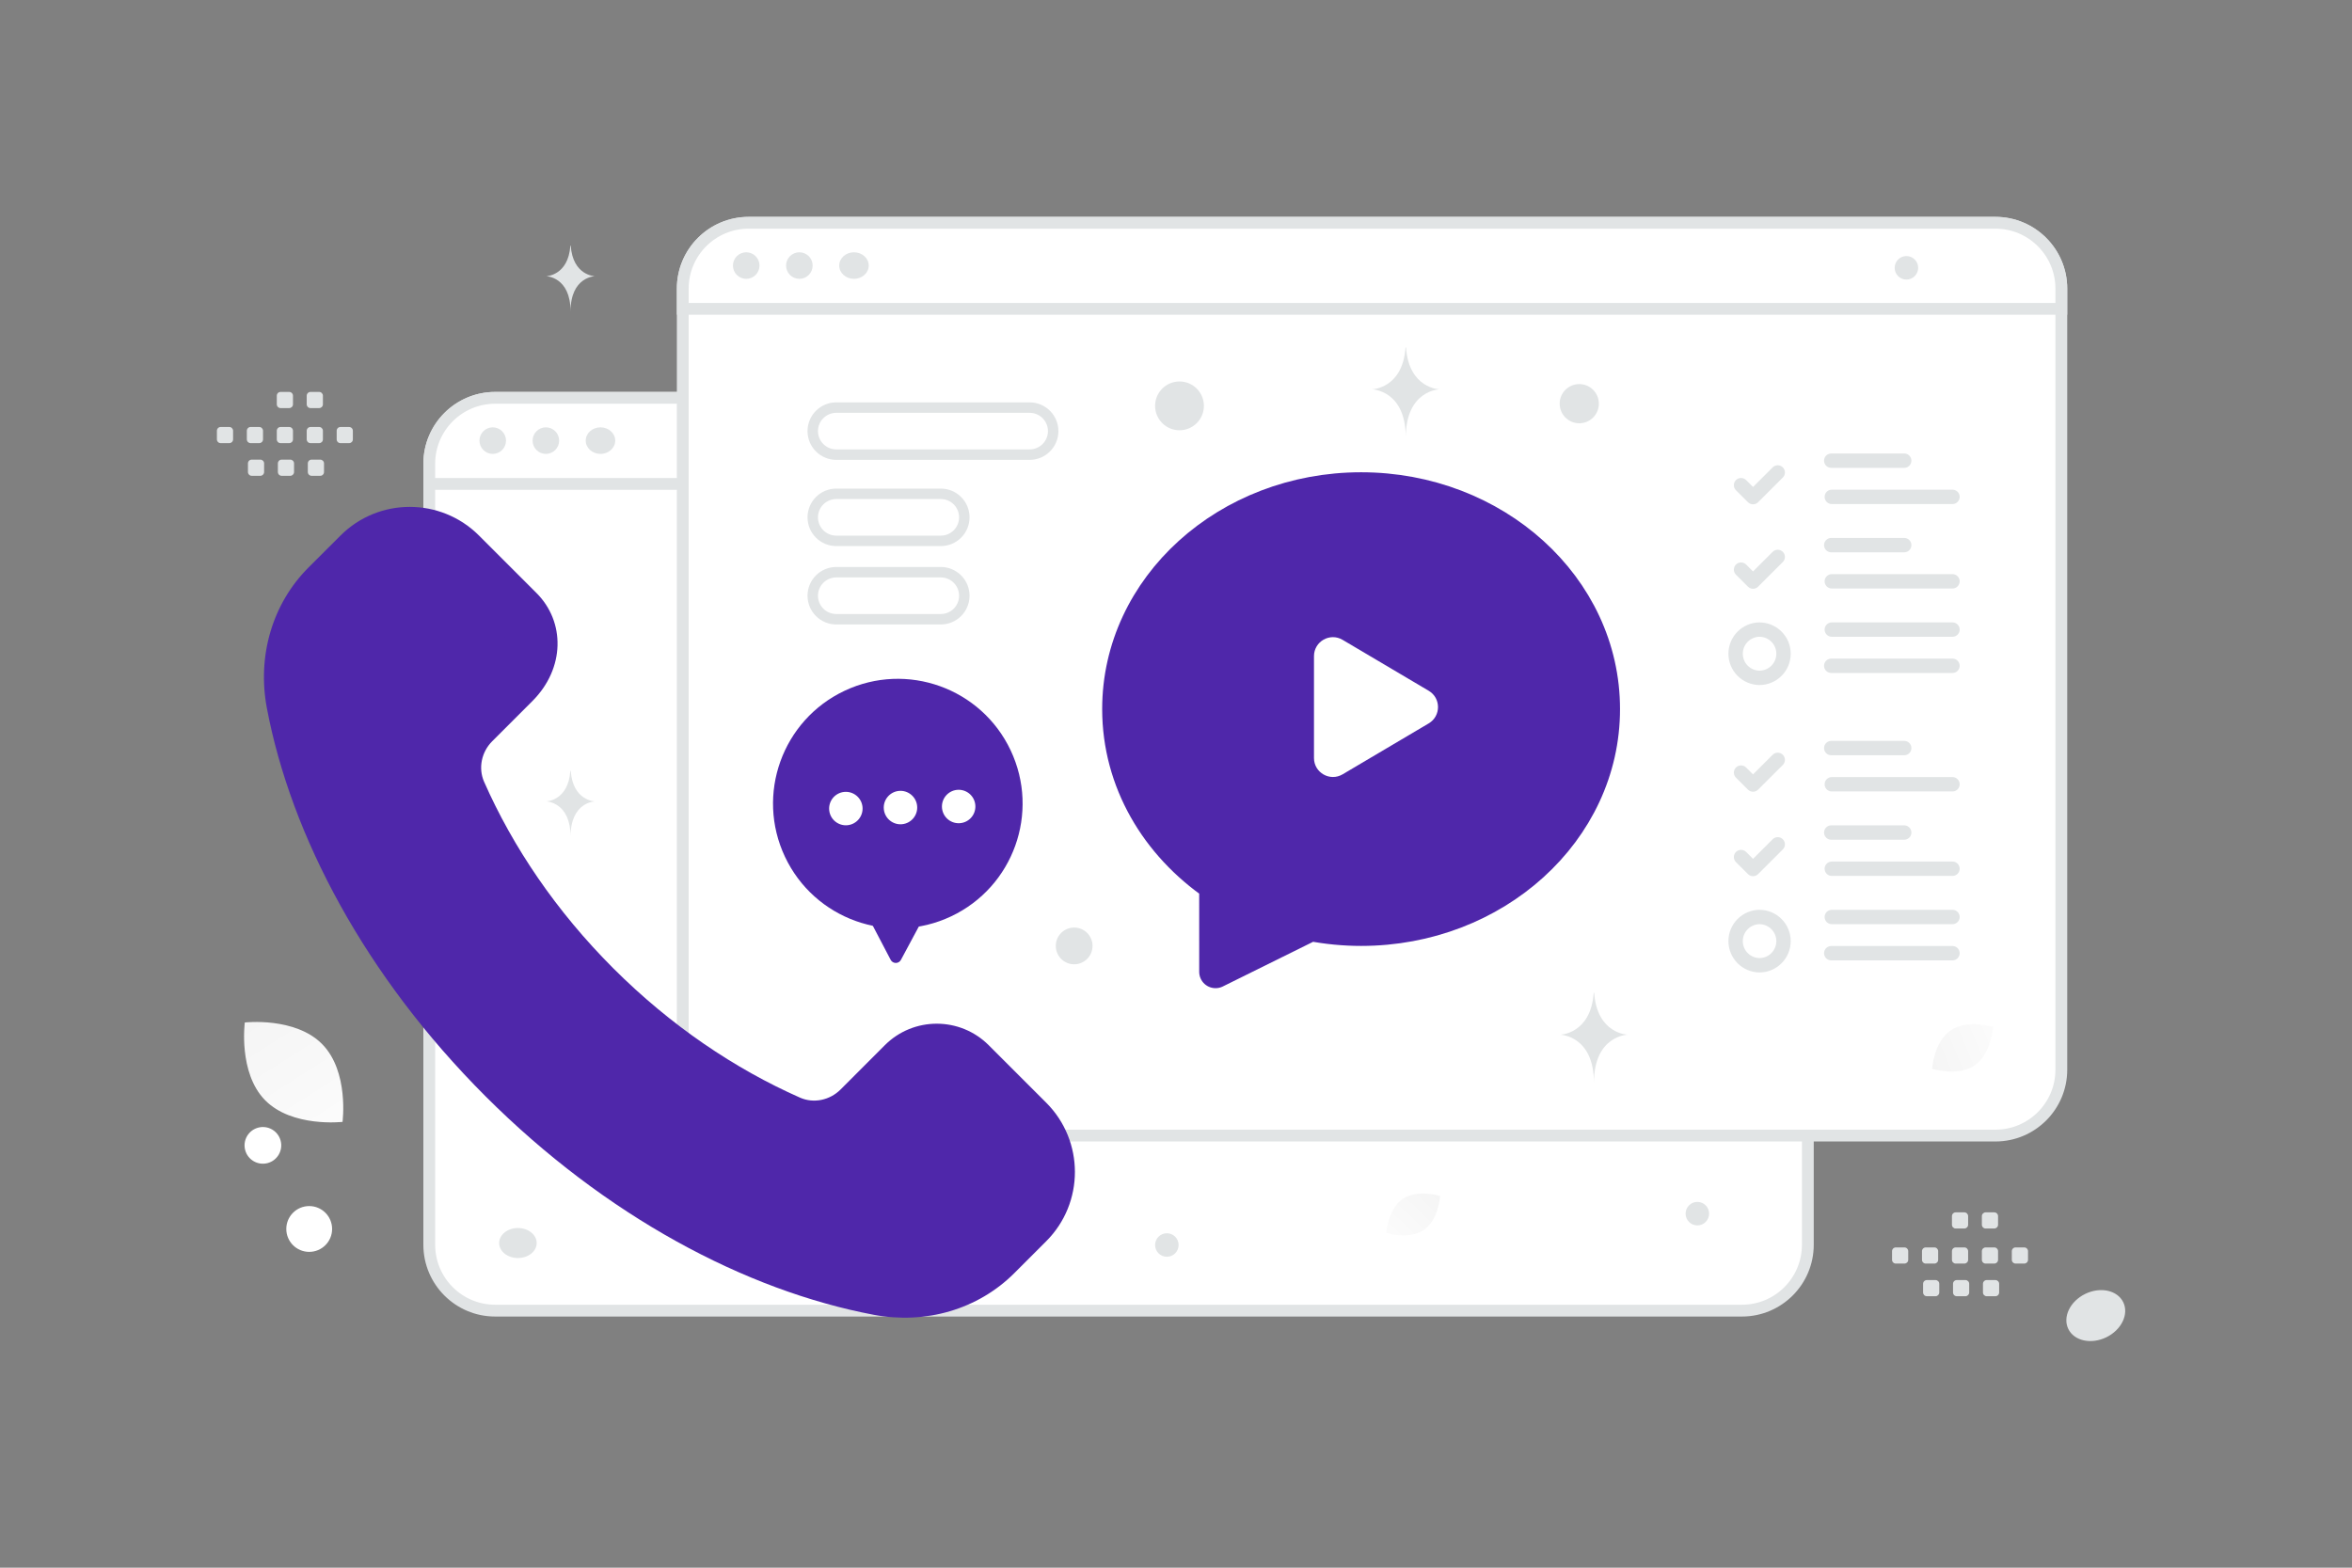 <svg width="900" height="600" viewBox="0 0 900 600" fill="none" xmlns="http://www.w3.org/2000/svg">
<rect x="0" y="0" width="900" height="600" fill="#808080" stroke="none"/>
<g clip-path="url(#clip0_1235_21401)">
<path d="M666.558 501.618H189.477C175.552 501.618 164.259 490.326 164.259 476.401V177.478C164.259 163.553 175.552 152.26 189.477 152.26H666.558C680.483 152.26 691.776 163.553 691.776 177.478V476.401C691.776 490.326 680.483 501.618 666.558 501.618Z" fill="white" stroke="#E1E4E5" stroke-width="4.518"/>
<path d="M691.776 185.209H164.259V177.478C164.259 163.553 175.552 152.26 189.477 152.26H666.558C680.483 152.26 691.776 163.553 691.776 177.478V185.209Z" fill="white" stroke="#E1E4E5" stroke-width="4.518"/>
<path d="M188.545 173.722C189.893 173.722 191.186 173.186 192.14 172.233C193.093 171.279 193.629 169.986 193.629 168.638C193.629 167.29 193.093 165.997 192.14 165.044C191.186 164.09 189.893 163.555 188.545 163.555C187.197 163.555 185.904 164.09 184.95 165.044C183.997 165.997 183.462 167.29 183.462 168.638C183.462 169.986 183.997 171.279 184.95 172.233C185.904 173.186 187.197 173.722 188.545 173.722ZM208.877 173.722C210.225 173.722 211.518 173.186 212.472 172.233C213.425 171.279 213.961 169.986 213.961 168.638C213.961 167.29 213.425 165.997 212.472 165.044C211.518 164.09 210.225 163.555 208.877 163.555C207.529 163.555 206.236 164.09 205.282 165.044C204.329 165.997 203.794 167.29 203.794 168.638C203.794 169.986 204.329 171.279 205.282 172.233C206.236 173.186 207.529 173.722 208.877 173.722ZM229.774 173.722C232.893 173.722 235.422 171.446 235.422 168.639C235.422 165.832 232.893 163.556 229.774 163.556C226.655 163.556 224.126 165.832 224.126 168.639C224.126 171.446 226.655 173.722 229.774 173.722Z" fill="#E1E4E5"/>
<path d="M763.558 434.618H286.477C272.552 434.618 261.259 423.326 261.259 409.401V110.478C261.259 96.553 272.552 85.26 286.477 85.26H763.558C777.483 85.26 788.776 96.553 788.776 110.478V409.401C788.776 423.326 777.483 434.618 763.558 434.618Z" fill="white" stroke="#E1E4E5" stroke-width="4.518"/>
<path d="M680.255 290.826L670.807 300.265L666.217 295.689M700.727 286.309H728.652M700.944 300.163H747.124M680.255 323.152L670.807 332.591L666.217 328.014M700.727 318.635H728.652M700.944 332.489H747.124M747.123 364.814H700.727M747.124 350.96H700.944" stroke="#E1E4E5" stroke-width="5.5" stroke-linecap="round" stroke-linejoin="round"/>
<path d="M673.236 369.433C675.686 369.433 678.035 368.46 679.767 366.728C681.499 364.996 682.472 362.646 682.472 360.197C682.472 357.747 681.499 355.398 679.767 353.666C678.035 351.934 675.686 350.961 673.236 350.961C670.81 350.997 668.495 351.985 666.792 353.714C665.09 355.442 664.135 357.771 664.135 360.197C664.135 362.623 665.09 364.952 666.792 366.68C668.495 368.408 670.81 369.397 673.236 369.433V369.433Z" stroke="#E1E4E5" stroke-width="5.5" stroke-linecap="round" stroke-linejoin="round"/>
<path d="M680.255 180.826L670.807 190.265L666.217 185.689M700.727 176.309H728.652M700.944 190.163H747.124M680.255 213.152L670.807 222.591L666.217 218.014M700.727 208.635H728.652M700.944 222.489H747.124M747.123 254.814H700.727M747.124 240.96H700.944" stroke="#E1E4E5" stroke-width="5.5" stroke-linecap="round" stroke-linejoin="round"/>
<path d="M673.236 259.433C675.686 259.433 678.035 258.46 679.767 256.728C681.499 254.996 682.472 252.646 682.472 250.197C682.472 247.747 681.499 245.398 679.767 243.666C678.035 241.934 675.686 240.961 673.236 240.961C670.81 240.997 668.495 241.985 666.792 243.714C665.09 245.442 664.135 247.771 664.135 250.197C664.135 252.623 665.09 254.952 666.792 256.68C668.495 258.408 670.81 259.397 673.236 259.433Z" stroke="#E1E4E5" stroke-width="5.5" stroke-linecap="round" stroke-linejoin="round"/>
<path fill-rule="evenodd" clip-rule="evenodd" d="M311 165C311 162.613 311.948 160.324 313.636 158.636C315.324 156.948 317.613 156 320 156H394C396.387 156 398.676 156.948 400.364 158.636C402.052 160.324 403 162.613 403 165C403 167.387 402.052 169.676 400.364 171.364C398.676 173.052 396.387 174 394 174H320C317.613 174 315.324 173.052 313.636 171.364C311.948 169.676 311 167.387 311 165ZM311 198C311 195.613 311.948 193.324 313.636 191.636C315.324 189.948 317.613 189 320 189H360C362.387 189 364.676 189.948 366.364 191.636C368.052 193.324 369 195.613 369 198C369 200.387 368.052 202.676 366.364 204.364C364.676 206.052 362.387 207 360 207H320C317.613 207 315.324 206.052 313.636 204.364C311.948 202.676 311 200.387 311 198ZM311 228C311 225.613 311.948 223.324 313.636 221.636C315.324 219.948 317.613 219 320 219H360C362.387 219 364.676 219.948 366.364 221.636C368.052 223.324 369 225.613 369 228C369 230.387 368.052 232.676 366.364 234.364C364.676 236.052 362.387 237 360 237H320C317.613 237 315.324 236.052 313.636 234.364C311.948 232.676 311 230.387 311 228Z" fill="white" stroke="#E1E4E5" stroke-width="4" stroke-linecap="round" stroke-linejoin="round"/>
<path d="M788.776 118.209H261.259V110.478C261.259 96.553 272.552 85.26 286.477 85.26H763.558C777.483 85.26 788.776 96.553 788.776 110.478V118.209Z" fill="white" stroke="#E1E4E5" stroke-width="4.518"/>
<path d="M285.545 106.722C286.893 106.722 288.186 106.186 289.14 105.233C290.093 104.279 290.628 102.986 290.628 101.638C290.628 100.29 290.093 98.997 289.14 98.044C288.186 97.09 286.893 96.555 285.545 96.555C284.197 96.555 282.904 97.09 281.95 98.044C280.997 98.997 280.461 100.29 280.461 101.638C280.461 102.986 280.997 104.279 281.95 105.233C282.904 106.186 284.197 106.722 285.545 106.722ZM305.877 106.722C307.225 106.722 308.518 106.186 309.472 105.233C310.425 104.279 310.96 102.986 310.96 101.638C310.96 100.29 310.425 98.997 309.472 98.044C308.518 97.09 307.225 96.555 305.877 96.555C304.529 96.555 303.236 97.09 302.282 98.044C301.329 98.997 300.793 100.29 300.793 101.638C300.793 102.986 301.329 104.279 302.282 105.233C303.236 106.186 304.529 106.722 305.877 106.722ZM326.774 106.722C329.893 106.722 332.422 104.446 332.422 101.639C332.422 98.832 329.893 96.556 326.774 96.556C323.655 96.556 321.126 98.832 321.126 101.639C321.126 104.446 323.655 106.722 326.774 106.722Z" fill="#E1E4E5"/>
<path fill-rule="evenodd" clip-rule="evenodd" d="M234.698 370.62C212.76 348.683 196.223 324.12 185.235 299.202C182.929 293.933 184.279 287.764 188.348 283.695L203.704 268.339C216.285 255.758 216.285 237.964 205.298 226.977L183.304 204.983C168.66 190.339 144.923 190.339 130.279 204.983L118.054 217.189C104.16 231.083 98.366 251.127 102.116 271.002C111.379 319.995 139.841 373.639 185.76 419.558C231.679 465.477 285.323 493.939 334.316 503.202C354.191 506.952 374.235 501.158 388.129 487.264L400.335 475.058C414.979 460.414 414.979 436.677 400.335 422.033L378.341 400.039C367.354 389.052 349.541 389.052 338.573 400.039L321.641 416.989C317.573 421.058 311.404 422.427 306.135 420.102C281.216 409.095 256.635 392.539 234.698 370.62Z" fill="#4F27AA"/>
<path d="M300.38 327.933C289.124 304.09 299.329 275.636 323.172 264.381C347.015 253.125 375.468 263.329 386.724 287.172C397.98 311.015 387.776 339.468 363.933 350.724C340.089 361.98 311.636 351.776 300.38 327.933Z" fill="#4F27AA"/>
<path d="M352.801 345.535C354.456 345.573 355.488 347.344 354.706 348.802L344.739 367.379C343.897 368.948 341.644 368.937 340.818 367.36L330.852 348.333C330.068 346.836 331.178 345.047 332.867 345.085L352.801 345.535Z" fill="#4F27AA"/>
<path d="M360.435 308.792C360.45 309.632 360.63 310.461 360.966 311.232C361.301 312.003 361.786 312.7 362.391 313.283C362.996 313.866 363.71 314.325 364.493 314.632C365.275 314.939 366.111 315.089 366.951 315.073C367.791 315.058 368.621 314.877 369.392 314.542C370.162 314.206 370.859 313.722 371.443 313.116C372.026 312.511 372.484 311.797 372.791 311.014C373.098 310.232 373.248 309.396 373.232 308.556C373.217 307.715 373.037 306.886 372.701 306.115C372.365 305.345 371.881 304.648 371.276 304.064C370.671 303.481 369.956 303.023 369.174 302.716C368.392 302.409 367.556 302.259 366.716 302.275C365.019 302.307 363.404 303.011 362.227 304.233C361.049 305.455 360.404 307.095 360.435 308.792ZM338.203 309.735C338.563 313.248 341.716 315.805 345.229 315.445C348.742 315.085 351.299 311.932 350.939 308.42C350.579 304.907 347.426 302.35 343.913 302.71C340.4 303.082 337.843 306.222 338.203 309.735ZM317.299 310.12C317.659 313.633 320.812 316.19 324.325 315.83C327.838 315.47 330.395 312.317 330.035 308.804C329.675 305.292 326.522 302.734 323.009 303.094C322.173 303.18 321.361 303.43 320.622 303.83C319.882 304.229 319.228 304.771 318.698 305.424C318.168 306.076 317.771 306.827 317.531 307.632C317.291 308.438 317.212 309.283 317.299 310.12Z" fill="white"/>
<path fill-rule="evenodd" clip-rule="evenodd" d="M428 271.391C428 299.064 442.646 323.426 465.121 338.784C465.11 347.602 465.131 359.484 465.131 371.954L501.55 353.935C507.903 355.16 514.358 355.778 520.828 355.781C571.904 355.781 613.655 318.207 613.655 271.391C613.655 224.575 571.904 187 520.828 187C469.752 187 428 224.575 428 271.391Z" fill="#4F27AA" stroke="#4F27AA" stroke-width="12.5" stroke-linecap="round" stroke-linejoin="round"/>
<path fill-rule="evenodd" clip-rule="evenodd" d="M513.744 244.883L546.697 264.377C551.442 267.183 551.442 274.052 546.697 276.868L513.744 296.361C508.906 299.218 502.8 295.732 502.8 290.121V251.134C502.8 245.502 508.906 242.016 513.744 244.883Z" fill="white"/>
<path fill-rule="evenodd" clip-rule="evenodd" d="M725.442 477.42H728.746C729.545 477.42 730.188 478.07 730.188 478.862V482.166C730.188 482.965 729.538 483.608 728.746 483.608H725.442C724.65 483.608 724 482.958 724 482.166V478.862C724 478.673 724.037 478.485 724.109 478.31C724.181 478.135 724.287 477.975 724.421 477.841C724.555 477.707 724.715 477.601 724.89 477.529C725.065 477.457 725.253 477.42 725.442 477.42ZM736.897 477.42H740.201C740.994 477.42 741.644 478.07 741.644 478.862V482.166C741.644 482.965 740.994 483.608 740.201 483.608H736.897C736.105 483.608 735.455 482.958 735.455 482.166V478.862C735.455 478.07 736.105 477.42 736.897 477.42ZM748.36 477.42H751.665C752.457 477.42 753.107 478.07 753.107 478.862V482.166C753.107 482.965 752.457 483.608 751.665 483.608H748.36C747.568 483.608 746.918 482.958 746.918 482.166V478.862C746.918 478.673 746.955 478.485 747.027 478.31C747.1 478.135 747.206 477.976 747.34 477.842C747.474 477.708 747.633 477.602 747.808 477.529C747.983 477.457 748.171 477.42 748.36 477.42ZM759.816 477.42H763.12C763.912 477.42 764.562 478.07 764.562 478.862V482.166C764.562 482.965 763.912 483.608 763.12 483.608H759.816C759.433 483.608 759.066 483.456 758.794 483.186C758.523 482.916 758.369 482.549 758.367 482.166V478.862C758.371 478.48 758.525 478.114 758.796 477.845C759.068 477.575 759.434 477.422 759.816 477.42ZM771.272 477.42H774.576C775.375 477.42 776.025 478.07 776.025 478.862V482.166C776.025 482.965 775.375 483.608 774.576 483.608H771.272C770.48 483.608 769.83 482.958 769.83 482.166V478.862C769.83 478.07 770.48 477.42 771.272 477.42ZM737.317 489.912H740.622C741.414 489.912 742.064 490.561 742.064 491.354V494.665C742.064 495.457 741.414 496.107 740.622 496.107H737.317C736.519 496.107 735.875 495.457 735.875 494.665V491.36C735.874 491.17 735.91 490.982 735.982 490.806C736.055 490.63 736.161 490.47 736.295 490.336C736.429 490.201 736.588 490.095 736.763 490.022C736.939 489.949 737.127 489.912 737.317 489.912ZM748.773 489.912H752.077C752.869 489.912 753.519 490.561 753.519 491.354V494.665C753.519 495.457 752.869 496.107 752.077 496.107H748.773C747.981 496.107 747.331 495.457 747.331 494.665V491.36C747.33 491.17 747.366 490.982 747.438 490.806C747.51 490.63 747.617 490.47 747.751 490.336C747.885 490.201 748.044 490.095 748.219 490.022C748.395 489.949 748.583 489.912 748.773 489.912ZM760.229 489.912H763.533C764.332 489.912 764.982 490.561 764.982 491.354V494.665C764.98 495.048 764.826 495.415 764.555 495.685C764.283 495.955 763.916 496.107 763.533 496.107H760.229C759.437 496.107 758.787 495.457 758.787 494.665V491.36C758.787 490.561 759.437 489.912 760.229 489.912ZM748.36 464H751.665C752.457 464 753.107 464.65 753.107 465.442V468.746C753.107 469.545 752.457 470.188 751.665 470.188H748.36C747.568 470.188 746.918 469.538 746.918 468.746V465.442C746.918 465.253 746.955 465.065 747.027 464.89C747.1 464.715 747.206 464.556 747.34 464.422C747.474 464.288 747.633 464.182 747.808 464.109C747.983 464.037 748.171 464 748.36 464ZM759.816 464H763.12C763.912 464 764.562 464.65 764.562 465.442V468.746C764.562 469.545 763.912 470.188 763.12 470.188H759.816C759.433 470.188 759.066 470.036 758.794 469.766C758.523 469.496 758.369 469.129 758.367 468.746V465.442C758.371 465.06 758.525 464.694 758.796 464.425C759.068 464.155 759.434 464.002 759.816 464ZM84.442 163.42H87.746C88.546 163.42 89.189 164.07 89.189 164.862V168.166C89.189 168.965 88.539 169.608 87.746 169.608H84.442C83.65 169.608 83 168.958 83 168.166V164.862C83 164.673 83.037 164.485 83.109 164.31C83.181 164.135 83.287 163.975 83.421 163.841C83.555 163.707 83.715 163.601 83.89 163.529C84.065 163.457 84.252 163.42 84.442 163.42ZM95.898 163.42H99.202C99.994 163.42 100.644 164.07 100.644 164.862V168.166C100.644 168.965 99.994 169.608 99.202 169.608H95.898C95.106 169.608 94.456 168.958 94.456 168.166V164.862C94.456 164.07 95.106 163.42 95.898 163.42ZM107.361 163.42H110.665C111.457 163.42 112.107 164.07 112.107 164.862V168.166C112.107 168.965 111.457 169.608 110.665 169.608H107.361C106.569 169.608 105.919 168.958 105.919 168.166V164.862C105.919 164.673 105.956 164.485 106.028 164.31C106.1 164.135 106.206 163.975 106.34 163.841C106.474 163.707 106.634 163.601 106.809 163.529C106.984 163.457 107.172 163.42 107.361 163.42ZM118.816 163.42H122.12C122.913 163.42 123.563 164.07 123.563 164.862V168.166C123.563 168.965 122.913 169.608 122.12 169.608H118.816C118.433 169.608 118.066 169.456 117.794 169.186C117.523 168.916 117.369 168.549 117.367 168.166V164.862C117.371 164.48 117.525 164.114 117.796 163.845C118.067 163.575 118.434 163.422 118.816 163.42ZM130.273 163.42H133.577C134.376 163.42 135.026 164.07 135.026 164.862V168.166C135.026 168.965 134.376 169.608 133.577 169.608H130.273C129.481 169.608 128.831 168.958 128.831 168.166V164.862C128.831 164.07 129.481 163.42 130.273 163.42ZM96.318 175.912H99.622C100.414 175.912 101.064 176.561 101.064 177.354V180.665C101.064 181.457 100.414 182.107 99.622 182.107H96.318C95.519 182.107 94.876 181.457 94.876 180.665V177.36C94.875 177.17 94.912 176.982 94.984 176.806C95.055 176.63 95.162 176.47 95.296 176.336C95.43 176.201 95.589 176.095 95.764 176.022C95.94 175.949 96.128 175.912 96.318 175.912ZM107.773 175.912H111.077C111.87 175.912 112.52 176.561 112.52 177.354V180.665C112.52 181.457 111.87 182.107 111.077 182.107H107.773C106.981 182.107 106.331 181.457 106.331 180.665V177.36C106.33 177.17 106.366 176.982 106.439 176.806C106.511 176.63 106.617 176.47 106.751 176.336C106.885 176.201 107.044 176.095 107.219 176.022C107.395 175.949 107.583 175.912 107.773 175.912ZM119.23 175.912H122.534C123.333 175.912 123.983 176.561 123.983 177.354V180.665C123.981 181.048 123.827 181.415 123.556 181.685C123.284 181.955 122.917 182.107 122.534 182.107H119.23C118.438 182.107 117.788 181.457 117.788 180.665V177.36C117.788 176.561 118.438 175.912 119.23 175.912ZM107.361 150H110.665C111.457 150 112.107 150.65 112.107 151.442V154.746C112.107 155.545 111.457 156.188 110.665 156.188H107.361C106.569 156.188 105.919 155.538 105.919 154.746V151.442C105.919 151.253 105.956 151.065 106.028 150.89C106.1 150.715 106.206 150.555 106.34 150.421C106.474 150.287 106.634 150.181 106.809 150.109C106.984 150.037 107.172 150 107.361 150ZM118.816 150H122.12C122.913 150 123.563 150.65 123.563 151.442V154.746C123.563 155.545 122.913 156.188 122.12 156.188H118.816C118.433 156.188 118.066 156.036 117.794 155.766C117.523 155.496 117.369 155.129 117.367 154.746V151.442C117.371 151.06 117.525 150.694 117.796 150.425C118.067 150.155 118.434 150.002 118.816 150Z" fill="#E1E4E5"/>
<path d="M544.84 470.727C539.155 474.64 530.473 471.902 530.473 471.902C530.473 471.902 531.012 462.819 536.701 458.909C542.385 454.996 551.064 457.73 551.064 457.73C551.064 457.73 550.524 466.813 544.84 470.727Z" fill="url(#paint0_linear_1235_21401)"/>
<path d="M755.594 407.759C762.039 403.346 762.676 393.061 762.676 393.061C762.676 393.061 752.862 389.939 746.42 394.358C739.976 398.772 739.336 409.051 739.336 409.051C739.336 409.051 749.15 412.173 755.594 407.759Z" fill="url(#paint1_linear_1235_21401)"/>
<path d="M101.442 421.088C111.765 431.594 131.068 429.379 131.068 429.379C131.068 429.379 133.622 410.129 123.29 399.63C112.967 389.123 93.674 391.332 93.674 391.332C93.674 391.332 91.119 410.582 101.442 421.088Z" fill="url(#paint2_linear_1235_21401)"/>
<path d="M181.359 249.049C172.404 249.049 165.144 241.789 165.144 232.834C165.144 223.879 172.404 216.619 181.359 216.619C190.314 216.619 197.574 223.879 197.574 232.834C197.574 241.789 190.314 249.049 181.359 249.049Z" fill="#4F27AA"/>
<path d="M118.318 479.128C113.477 479.128 109.553 475.203 109.553 470.363C109.553 465.522 113.477 461.598 118.318 461.598C123.159 461.598 127.083 465.522 127.083 470.363C127.083 475.203 123.159 479.128 118.318 479.128Z" fill="white"/>
<path d="M411.031 369.06C407.148 369.06 404.001 365.913 404.001 362.03C404.001 358.147 407.148 355 411.031 355C414.914 355 418.061 358.147 418.061 362.03C418.061 365.913 414.914 369.06 411.031 369.06Z" fill="#E1E4E5"/>
<path d="M729.5 107C727.015 107 725 104.985 725 102.5C725 100.015 727.015 98 729.5 98C731.985 98 734 100.015 734 102.5C734 104.985 731.985 107 729.5 107Z" fill="#E1E4E5"/>
<path d="M446.5 481C444.015 481 442 478.985 442 476.5C442 474.015 444.015 472 446.5 472C448.985 472 451 474.015 451 476.5C451 478.985 448.985 481 446.5 481Z" fill="#E1E4E5"/>
<path d="M649.5 469C647.015 469 645 466.985 645 464.5C645 462.015 647.015 460 649.5 460C651.985 460 654 462.015 654 464.5C654 466.985 651.985 469 649.5 469Z" fill="#E1E4E5"/>
<path d="M107.379 436.549C108.382 440.293 106.16 444.142 102.415 445.145C98.671 446.149 94.822 443.927 93.819 440.182C92.816 436.438 95.038 432.589 98.782 431.586C102.526 430.582 106.375 432.804 107.379 436.549Z" fill="white"/>
<path d="M451.337 164.674C446.18 164.674 442 160.494 442 155.337C442 150.18 446.18 146 451.337 146C456.494 146 460.674 150.18 460.674 155.337C460.674 160.494 456.494 164.674 451.337 164.674Z" fill="#E1E4E5"/>
<path d="M198.183 481.492C194.216 481.492 191 478.919 191 475.746C191 472.573 194.216 470 198.183 470C202.15 470 205.366 472.573 205.366 475.746C205.366 478.919 202.15 481.492 198.183 481.492Z" fill="#E1E4E5"/>
<path d="M806.003 511.809C800.2 514.64 793.684 513.221 791.449 508.64C789.215 504.06 792.107 498.051 797.91 495.22C803.713 492.389 810.229 493.807 812.464 498.388C814.699 502.969 811.806 508.978 806.003 511.809Z" fill="#E1E4E5"/>
<path d="M611.812 154.5C611.812 158.642 608.454 162 604.312 162C600.17 162 596.812 158.642 596.812 154.5C596.812 150.358 600.17 147 604.312 147C608.454 147 611.812 150.358 611.812 154.5Z" fill="#E1E4E5"/>
<path d="M609.832 380H610.02C611.133 395.765 622.857 396.008 622.857 396.008C622.857 396.008 609.929 396.26 609.929 414.477C609.929 396.26 597 396.008 597 396.008C597 396.008 608.72 395.765 609.832 380ZM537.832 133H538.02C539.133 148.765 550.857 149.008 550.857 149.008C550.857 149.008 537.929 149.26 537.929 167.477C537.929 149.26 525 149.008 525 149.008C525 149.008 536.72 148.765 537.832 133ZM218.254 94H218.389C219.192 105.536 227.646 105.714 227.646 105.714C227.646 105.714 218.323 105.898 218.323 119.228C218.323 105.898 209 105.714 209 105.714C209 105.714 217.451 105.536 218.254 94ZM218.254 295H218.389C219.192 306.536 227.646 306.714 227.646 306.714C227.646 306.714 218.323 306.898 218.323 320.228C218.323 306.898 209 306.714 209 306.714C209 306.714 217.451 306.536 218.254 295Z" fill="#E1E4E5"/>
</g>
<defs>
<linearGradient id="paint0_linear_1235_21401" x1="522.697" y1="483.567" x2="567.448" y2="436.399" gradientUnits="userSpaceOnUse">
<stop stop-color="white"/>
<stop offset="1" stop-color="#EEEEEE"/>
</linearGradient>
<linearGradient id="paint1_linear_1235_21401" x1="778.158" y1="389.59" x2="710.145" y2="417.685" gradientUnits="userSpaceOnUse">
<stop stop-color="white"/>
<stop offset="1" stop-color="#EEEEEE"/>
</linearGradient>
<linearGradient id="paint2_linear_1235_21401" x1="142.627" y1="456.975" x2="68.001" y2="339.992" gradientUnits="userSpaceOnUse">
<stop stop-color="white"/>
<stop offset="1" stop-color="#EEEEEE"/>
</linearGradient>
<clipPath id="clip0_1235_21401">
<rect width="900" height="600" fill="white"/>
</clipPath>
</defs>
</svg>
